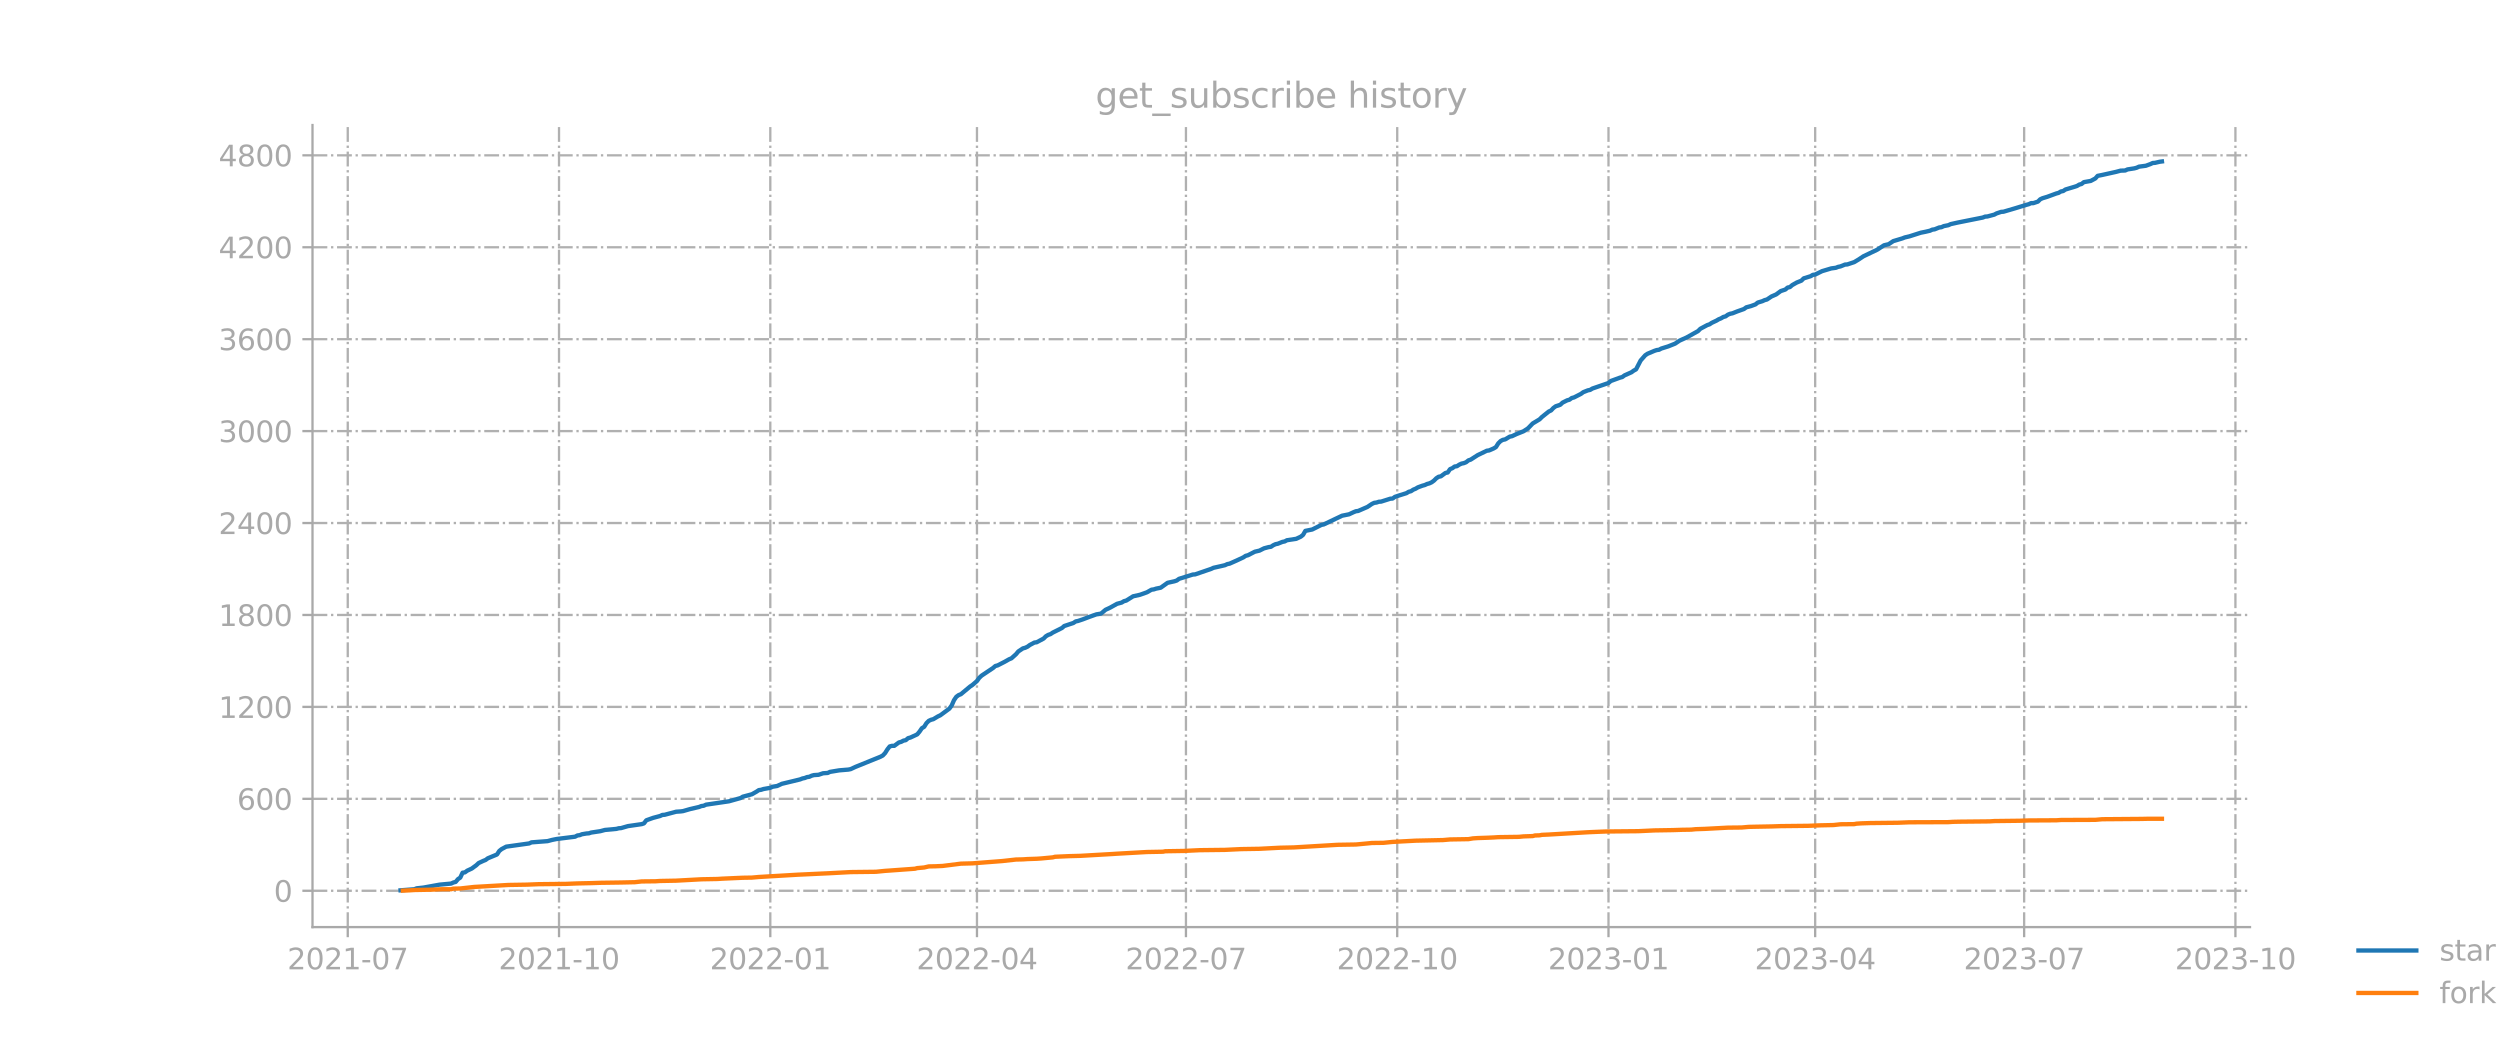 <?xml version="1.0" encoding="utf-8" standalone="no"?>
<!DOCTYPE svg PUBLIC "-//W3C//DTD SVG 1.1//EN"
  "http://www.w3.org/Graphics/SVG/1.1/DTD/svg11.dtd">
<svg xmlns:xlink="http://www.w3.org/1999/xlink" width="864pt" height="360pt" viewBox="0 0 864 360" xmlns="http://www.w3.org/2000/svg" version="1.1">
 <defs>
  <style type="text/css">*{stroke-linejoin: round; stroke-linecap: butt}</style>
 </defs>
 <g id="figure_1">
  <g id="patch_1">
   <path d="M 0 360 
L 864 360 
L 864 0 
L 0 0 
L 0 360 
z
" style="fill: none; opacity: 0"/>
  </g>
  <g id="axes_1">
   <g id="patch_2">
    <path d="M 108 320.4 
L 777.6 320.4 
L 777.6 43.2 
L 108 43.2 
L 108 320.4 
z
" style="fill: none; opacity: 0"/>
   </g>
   <g id="matplotlib.axis_1">
    <g id="xtick_1">
     <g id="line2d_1">
      <path d="M 120.182 320.4 
L 120.182 43.2 
" clip-path="url(#pcad498e2ce)" style="fill: none; stroke-dasharray: 5.12,1.28,0.8,1.28; stroke-dashoffset: 0; stroke: #b0b0b0; stroke-width: 0.8"/>
     </g>
     <g id="line2d_2">
      <defs>
       <path id="m853c4988ef" d="M 0 0 
L 0 3.5 
" style="stroke: #a9a9a9; stroke-width: 0.8"/>
      </defs>
      <g>
       <use xlink:href="#m853c4988ef" x="120.182" y="320.4" style="fill: #a9a9a9; stroke: #a9a9a9; stroke-width: 0.8"/>
      </g>
     </g>
     <g id="text_1">
      <!-- 2021-07 -->
      <g style="fill: #a9a9a9" transform="translate(99.291 334.998) scale(0.1 -0.1)">
       <defs>
        <path id="DejaVuSans-32" d="M 1228 531 
L 3431 531 
L 3431 0 
L 469 0 
L 469 531 
Q 828 903 1448 1529 
Q 2069 2156 2228 2338 
Q 2531 2678 2651 2914 
Q 2772 3150 2772 3378 
Q 2772 3750 2511 3984 
Q 2250 4219 1831 4219 
Q 1534 4219 1204 4116 
Q 875 4013 500 3803 
L 500 4441 
Q 881 4594 1212 4672 
Q 1544 4750 1819 4750 
Q 2544 4750 2975 4387 
Q 3406 4025 3406 3419 
Q 3406 3131 3298 2873 
Q 3191 2616 2906 2266 
Q 2828 2175 2409 1742 
Q 1991 1309 1228 531 
z
" transform="scale(0.016)"/>
        <path id="DejaVuSans-30" d="M 2034 4250 
Q 1547 4250 1301 3770 
Q 1056 3291 1056 2328 
Q 1056 1369 1301 889 
Q 1547 409 2034 409 
Q 2525 409 2770 889 
Q 3016 1369 3016 2328 
Q 3016 3291 2770 3770 
Q 2525 4250 2034 4250 
z
M 2034 4750 
Q 2819 4750 3233 4129 
Q 3647 3509 3647 2328 
Q 3647 1150 3233 529 
Q 2819 -91 2034 -91 
Q 1250 -91 836 529 
Q 422 1150 422 2328 
Q 422 3509 836 4129 
Q 1250 4750 2034 4750 
z
" transform="scale(0.016)"/>
        <path id="DejaVuSans-31" d="M 794 531 
L 1825 531 
L 1825 4091 
L 703 3866 
L 703 4441 
L 1819 4666 
L 2450 4666 
L 2450 531 
L 3481 531 
L 3481 0 
L 794 0 
L 794 531 
z
" transform="scale(0.016)"/>
        <path id="DejaVuSans-2d" d="M 313 2009 
L 1997 2009 
L 1997 1497 
L 313 1497 
L 313 2009 
z
" transform="scale(0.016)"/>
        <path id="DejaVuSans-37" d="M 525 4666 
L 3525 4666 
L 3525 4397 
L 1831 0 
L 1172 0 
L 2766 4134 
L 525 4134 
L 525 4666 
z
" transform="scale(0.016)"/>
       </defs>
       <use xlink:href="#DejaVuSans-32"/>
       <use xlink:href="#DejaVuSans-30" x="63.623"/>
       <use xlink:href="#DejaVuSans-32" x="127.246"/>
       <use xlink:href="#DejaVuSans-31" x="190.869"/>
       <use xlink:href="#DejaVuSans-2d" x="254.492"/>
       <use xlink:href="#DejaVuSans-30" x="290.576"/>
       <use xlink:href="#DejaVuSans-37" x="354.199"/>
      </g>
     </g>
    </g>
    <g id="xtick_2">
     <g id="line2d_3">
      <path d="M 193.198 320.4 
L 193.198 43.2 
" clip-path="url(#pcad498e2ce)" style="fill: none; stroke-dasharray: 5.12,1.28,0.8,1.28; stroke-dashoffset: 0; stroke: #b0b0b0; stroke-width: 0.8"/>
     </g>
     <g id="line2d_4">
      <g>
       <use xlink:href="#m853c4988ef" x="193.198" y="320.4" style="fill: #a9a9a9; stroke: #a9a9a9; stroke-width: 0.8"/>
      </g>
     </g>
     <g id="text_2">
      <!-- 2021-10 -->
      <g style="fill: #a9a9a9" transform="translate(172.307 334.998) scale(0.1 -0.1)">
       <use xlink:href="#DejaVuSans-32"/>
       <use xlink:href="#DejaVuSans-30" x="63.623"/>
       <use xlink:href="#DejaVuSans-32" x="127.246"/>
       <use xlink:href="#DejaVuSans-31" x="190.869"/>
       <use xlink:href="#DejaVuSans-2d" x="254.492"/>
       <use xlink:href="#DejaVuSans-31" x="290.576"/>
       <use xlink:href="#DejaVuSans-30" x="354.199"/>
      </g>
     </g>
    </g>
    <g id="xtick_3">
     <g id="line2d_5">
      <path d="M 266.214 320.4 
L 266.214 43.2 
" clip-path="url(#pcad498e2ce)" style="fill: none; stroke-dasharray: 5.12,1.28,0.8,1.28; stroke-dashoffset: 0; stroke: #b0b0b0; stroke-width: 0.8"/>
     </g>
     <g id="line2d_6">
      <g>
       <use xlink:href="#m853c4988ef" x="266.214" y="320.4" style="fill: #a9a9a9; stroke: #a9a9a9; stroke-width: 0.8"/>
      </g>
     </g>
     <g id="text_3">
      <!-- 2022-01 -->
      <g style="fill: #a9a9a9" transform="translate(245.322 334.998) scale(0.1 -0.1)">
       <use xlink:href="#DejaVuSans-32"/>
       <use xlink:href="#DejaVuSans-30" x="63.623"/>
       <use xlink:href="#DejaVuSans-32" x="127.246"/>
       <use xlink:href="#DejaVuSans-32" x="190.869"/>
       <use xlink:href="#DejaVuSans-2d" x="254.492"/>
       <use xlink:href="#DejaVuSans-30" x="290.576"/>
       <use xlink:href="#DejaVuSans-31" x="354.199"/>
      </g>
     </g>
    </g>
    <g id="xtick_4">
     <g id="line2d_7">
      <path d="M 337.642 320.4 
L 337.642 43.2 
" clip-path="url(#pcad498e2ce)" style="fill: none; stroke-dasharray: 5.12,1.28,0.8,1.28; stroke-dashoffset: 0; stroke: #b0b0b0; stroke-width: 0.8"/>
     </g>
     <g id="line2d_8">
      <g>
       <use xlink:href="#m853c4988ef" x="337.642" y="320.4" style="fill: #a9a9a9; stroke: #a9a9a9; stroke-width: 0.8"/>
      </g>
     </g>
     <g id="text_4">
      <!-- 2022-04 -->
      <g style="fill: #a9a9a9" transform="translate(316.75 334.998) scale(0.1 -0.1)">
       <defs>
        <path id="DejaVuSans-34" d="M 2419 4116 
L 825 1625 
L 2419 1625 
L 2419 4116 
z
M 2253 4666 
L 3047 4666 
L 3047 1625 
L 3713 1625 
L 3713 1100 
L 3047 1100 
L 3047 0 
L 2419 0 
L 2419 1100 
L 313 1100 
L 313 1709 
L 2253 4666 
z
" transform="scale(0.016)"/>
       </defs>
       <use xlink:href="#DejaVuSans-32"/>
       <use xlink:href="#DejaVuSans-30" x="63.623"/>
       <use xlink:href="#DejaVuSans-32" x="127.246"/>
       <use xlink:href="#DejaVuSans-32" x="190.869"/>
       <use xlink:href="#DejaVuSans-2d" x="254.492"/>
       <use xlink:href="#DejaVuSans-30" x="290.576"/>
       <use xlink:href="#DejaVuSans-34" x="354.199"/>
      </g>
     </g>
    </g>
    <g id="xtick_5">
     <g id="line2d_9">
      <path d="M 409.864 320.4 
L 409.864 43.2 
" clip-path="url(#pcad498e2ce)" style="fill: none; stroke-dasharray: 5.12,1.28,0.8,1.28; stroke-dashoffset: 0; stroke: #b0b0b0; stroke-width: 0.8"/>
     </g>
     <g id="line2d_10">
      <g>
       <use xlink:href="#m853c4988ef" x="409.864" y="320.4" style="fill: #a9a9a9; stroke: #a9a9a9; stroke-width: 0.8"/>
      </g>
     </g>
     <g id="text_5">
      <!-- 2022-07 -->
      <g style="fill: #a9a9a9" transform="translate(388.972 334.998) scale(0.1 -0.1)">
       <use xlink:href="#DejaVuSans-32"/>
       <use xlink:href="#DejaVuSans-30" x="63.623"/>
       <use xlink:href="#DejaVuSans-32" x="127.246"/>
       <use xlink:href="#DejaVuSans-32" x="190.869"/>
       <use xlink:href="#DejaVuSans-2d" x="254.492"/>
       <use xlink:href="#DejaVuSans-30" x="290.576"/>
       <use xlink:href="#DejaVuSans-37" x="354.199"/>
      </g>
     </g>
    </g>
    <g id="xtick_6">
     <g id="line2d_11">
      <path d="M 482.879 320.4 
L 482.879 43.2 
" clip-path="url(#pcad498e2ce)" style="fill: none; stroke-dasharray: 5.12,1.28,0.8,1.28; stroke-dashoffset: 0; stroke: #b0b0b0; stroke-width: 0.8"/>
     </g>
     <g id="line2d_12">
      <g>
       <use xlink:href="#m853c4988ef" x="482.879" y="320.4" style="fill: #a9a9a9; stroke: #a9a9a9; stroke-width: 0.8"/>
      </g>
     </g>
     <g id="text_6">
      <!-- 2022-10 -->
      <g style="fill: #a9a9a9" transform="translate(461.988 334.998) scale(0.1 -0.1)">
       <use xlink:href="#DejaVuSans-32"/>
       <use xlink:href="#DejaVuSans-30" x="63.623"/>
       <use xlink:href="#DejaVuSans-32" x="127.246"/>
       <use xlink:href="#DejaVuSans-32" x="190.869"/>
       <use xlink:href="#DejaVuSans-2d" x="254.492"/>
       <use xlink:href="#DejaVuSans-31" x="290.576"/>
       <use xlink:href="#DejaVuSans-30" x="354.199"/>
      </g>
     </g>
    </g>
    <g id="xtick_7">
     <g id="line2d_13">
      <path d="M 555.895 320.4 
L 555.895 43.2 
" clip-path="url(#pcad498e2ce)" style="fill: none; stroke-dasharray: 5.12,1.28,0.8,1.28; stroke-dashoffset: 0; stroke: #b0b0b0; stroke-width: 0.8"/>
     </g>
     <g id="line2d_14">
      <g>
       <use xlink:href="#m853c4988ef" x="555.895" y="320.4" style="fill: #a9a9a9; stroke: #a9a9a9; stroke-width: 0.8"/>
      </g>
     </g>
     <g id="text_7">
      <!-- 2023-01 -->
      <g style="fill: #a9a9a9" transform="translate(535.003 334.998) scale(0.1 -0.1)">
       <defs>
        <path id="DejaVuSans-33" d="M 2597 2516 
Q 3050 2419 3304 2112 
Q 3559 1806 3559 1356 
Q 3559 666 3084 287 
Q 2609 -91 1734 -91 
Q 1441 -91 1130 -33 
Q 819 25 488 141 
L 488 750 
Q 750 597 1062 519 
Q 1375 441 1716 441 
Q 2309 441 2620 675 
Q 2931 909 2931 1356 
Q 2931 1769 2642 2001 
Q 2353 2234 1838 2234 
L 1294 2234 
L 1294 2753 
L 1863 2753 
Q 2328 2753 2575 2939 
Q 2822 3125 2822 3475 
Q 2822 3834 2567 4026 
Q 2313 4219 1838 4219 
Q 1578 4219 1281 4162 
Q 984 4106 628 3988 
L 628 4550 
Q 988 4650 1302 4700 
Q 1616 4750 1894 4750 
Q 2613 4750 3031 4423 
Q 3450 4097 3450 3541 
Q 3450 3153 3228 2886 
Q 3006 2619 2597 2516 
z
" transform="scale(0.016)"/>
       </defs>
       <use xlink:href="#DejaVuSans-32"/>
       <use xlink:href="#DejaVuSans-30" x="63.623"/>
       <use xlink:href="#DejaVuSans-32" x="127.246"/>
       <use xlink:href="#DejaVuSans-33" x="190.869"/>
       <use xlink:href="#DejaVuSans-2d" x="254.492"/>
       <use xlink:href="#DejaVuSans-30" x="290.576"/>
       <use xlink:href="#DejaVuSans-31" x="354.199"/>
      </g>
     </g>
    </g>
    <g id="xtick_8">
     <g id="line2d_15">
      <path d="M 627.323 320.4 
L 627.323 43.2 
" clip-path="url(#pcad498e2ce)" style="fill: none; stroke-dasharray: 5.12,1.28,0.8,1.28; stroke-dashoffset: 0; stroke: #b0b0b0; stroke-width: 0.8"/>
     </g>
     <g id="line2d_16">
      <g>
       <use xlink:href="#m853c4988ef" x="627.323" y="320.4" style="fill: #a9a9a9; stroke: #a9a9a9; stroke-width: 0.8"/>
      </g>
     </g>
     <g id="text_8">
      <!-- 2023-04 -->
      <g style="fill: #a9a9a9" transform="translate(606.432 334.998) scale(0.1 -0.1)">
       <use xlink:href="#DejaVuSans-32"/>
       <use xlink:href="#DejaVuSans-30" x="63.623"/>
       <use xlink:href="#DejaVuSans-32" x="127.246"/>
       <use xlink:href="#DejaVuSans-33" x="190.869"/>
       <use xlink:href="#DejaVuSans-2d" x="254.492"/>
       <use xlink:href="#DejaVuSans-30" x="290.576"/>
       <use xlink:href="#DejaVuSans-34" x="354.199"/>
      </g>
     </g>
    </g>
    <g id="xtick_9">
     <g id="line2d_17">
      <path d="M 699.545 320.4 
L 699.545 43.2 
" clip-path="url(#pcad498e2ce)" style="fill: none; stroke-dasharray: 5.12,1.28,0.8,1.28; stroke-dashoffset: 0; stroke: #b0b0b0; stroke-width: 0.8"/>
     </g>
     <g id="line2d_18">
      <g>
       <use xlink:href="#m853c4988ef" x="699.545" y="320.4" style="fill: #a9a9a9; stroke: #a9a9a9; stroke-width: 0.8"/>
      </g>
     </g>
     <g id="text_9">
      <!-- 2023-07 -->
      <g style="fill: #a9a9a9" transform="translate(678.653 334.998) scale(0.1 -0.1)">
       <use xlink:href="#DejaVuSans-32"/>
       <use xlink:href="#DejaVuSans-30" x="63.623"/>
       <use xlink:href="#DejaVuSans-32" x="127.246"/>
       <use xlink:href="#DejaVuSans-33" x="190.869"/>
       <use xlink:href="#DejaVuSans-2d" x="254.492"/>
       <use xlink:href="#DejaVuSans-30" x="290.576"/>
       <use xlink:href="#DejaVuSans-37" x="354.199"/>
      </g>
     </g>
    </g>
    <g id="xtick_10">
     <g id="line2d_19">
      <path d="M 772.56 320.4 
L 772.56 43.2 
" clip-path="url(#pcad498e2ce)" style="fill: none; stroke-dasharray: 5.12,1.28,0.8,1.28; stroke-dashoffset: 0; stroke: #b0b0b0; stroke-width: 0.8"/>
     </g>
     <g id="line2d_20">
      <g>
       <use xlink:href="#m853c4988ef" x="772.56" y="320.4" style="fill: #a9a9a9; stroke: #a9a9a9; stroke-width: 0.8"/>
      </g>
     </g>
     <g id="text_10">
      <!-- 2023-10 -->
      <g style="fill: #a9a9a9" transform="translate(751.669 334.998) scale(0.1 -0.1)">
       <use xlink:href="#DejaVuSans-32"/>
       <use xlink:href="#DejaVuSans-30" x="63.623"/>
       <use xlink:href="#DejaVuSans-32" x="127.246"/>
       <use xlink:href="#DejaVuSans-33" x="190.869"/>
       <use xlink:href="#DejaVuSans-2d" x="254.492"/>
       <use xlink:href="#DejaVuSans-31" x="290.576"/>
       <use xlink:href="#DejaVuSans-30" x="354.199"/>
      </g>
     </g>
    </g>
   </g>
   <g id="matplotlib.axis_2">
    <g id="ytick_1">
     <g id="line2d_21">
      <path d="M 108 307.853 
L 777.6 307.853 
" clip-path="url(#pcad498e2ce)" style="fill: none; stroke-dasharray: 5.12,1.28,0.8,1.28; stroke-dashoffset: 0; stroke: #b0b0b0; stroke-width: 0.8"/>
     </g>
     <g id="line2d_22">
      <defs>
       <path id="m6146fbe3a5" d="M 0 0 
L -3.5 0 
" style="stroke: #a9a9a9; stroke-width: 0.8"/>
      </defs>
      <g>
       <use xlink:href="#m6146fbe3a5" x="108" y="307.853" style="fill: #a9a9a9; stroke: #a9a9a9; stroke-width: 0.8"/>
      </g>
     </g>
     <g id="text_11">
      <!-- 0 -->
      <g style="fill: #a9a9a9" transform="translate(94.638 311.652) scale(0.1 -0.1)">
       <use xlink:href="#DejaVuSans-30"/>
      </g>
     </g>
    </g>
    <g id="ytick_2">
     <g id="line2d_23">
      <path d="M 108 276.082 
L 777.6 276.082 
" clip-path="url(#pcad498e2ce)" style="fill: none; stroke-dasharray: 5.12,1.28,0.8,1.28; stroke-dashoffset: 0; stroke: #b0b0b0; stroke-width: 0.8"/>
     </g>
     <g id="line2d_24">
      <g>
       <use xlink:href="#m6146fbe3a5" x="108" y="276.082" style="fill: #a9a9a9; stroke: #a9a9a9; stroke-width: 0.8"/>
      </g>
     </g>
     <g id="text_12">
      <!-- 600 -->
      <g style="fill: #a9a9a9" transform="translate(81.912 279.881) scale(0.1 -0.1)">
       <defs>
        <path id="DejaVuSans-36" d="M 2113 2584 
Q 1688 2584 1439 2293 
Q 1191 2003 1191 1497 
Q 1191 994 1439 701 
Q 1688 409 2113 409 
Q 2538 409 2786 701 
Q 3034 994 3034 1497 
Q 3034 2003 2786 2293 
Q 2538 2584 2113 2584 
z
M 3366 4563 
L 3366 3988 
Q 3128 4100 2886 4159 
Q 2644 4219 2406 4219 
Q 1781 4219 1451 3797 
Q 1122 3375 1075 2522 
Q 1259 2794 1537 2939 
Q 1816 3084 2150 3084 
Q 2853 3084 3261 2657 
Q 3669 2231 3669 1497 
Q 3669 778 3244 343 
Q 2819 -91 2113 -91 
Q 1303 -91 875 529 
Q 447 1150 447 2328 
Q 447 3434 972 4092 
Q 1497 4750 2381 4750 
Q 2619 4750 2861 4703 
Q 3103 4656 3366 4563 
z
" transform="scale(0.016)"/>
       </defs>
       <use xlink:href="#DejaVuSans-36"/>
       <use xlink:href="#DejaVuSans-30" x="63.623"/>
       <use xlink:href="#DejaVuSans-30" x="127.246"/>
      </g>
     </g>
    </g>
    <g id="ytick_3">
     <g id="line2d_25">
      <path d="M 108 244.31 
L 777.6 244.31 
" clip-path="url(#pcad498e2ce)" style="fill: none; stroke-dasharray: 5.12,1.28,0.8,1.28; stroke-dashoffset: 0; stroke: #b0b0b0; stroke-width: 0.8"/>
     </g>
     <g id="line2d_26">
      <g>
       <use xlink:href="#m6146fbe3a5" x="108" y="244.31" style="fill: #a9a9a9; stroke: #a9a9a9; stroke-width: 0.8"/>
      </g>
     </g>
     <g id="text_13">
      <!-- 1200 -->
      <g style="fill: #a9a9a9" transform="translate(75.55 248.109) scale(0.1 -0.1)">
       <use xlink:href="#DejaVuSans-31"/>
       <use xlink:href="#DejaVuSans-32" x="63.623"/>
       <use xlink:href="#DejaVuSans-30" x="127.246"/>
       <use xlink:href="#DejaVuSans-30" x="190.869"/>
      </g>
     </g>
    </g>
    <g id="ytick_4">
     <g id="line2d_27">
      <path d="M 108 212.539 
L 777.6 212.539 
" clip-path="url(#pcad498e2ce)" style="fill: none; stroke-dasharray: 5.12,1.28,0.8,1.28; stroke-dashoffset: 0; stroke: #b0b0b0; stroke-width: 0.8"/>
     </g>
     <g id="line2d_28">
      <g>
       <use xlink:href="#m6146fbe3a5" x="108" y="212.539" style="fill: #a9a9a9; stroke: #a9a9a9; stroke-width: 0.8"/>
      </g>
     </g>
     <g id="text_14">
      <!-- 1800 -->
      <g style="fill: #a9a9a9" transform="translate(75.55 216.338) scale(0.1 -0.1)">
       <defs>
        <path id="DejaVuSans-38" d="M 2034 2216 
Q 1584 2216 1326 1975 
Q 1069 1734 1069 1313 
Q 1069 891 1326 650 
Q 1584 409 2034 409 
Q 2484 409 2743 651 
Q 3003 894 3003 1313 
Q 3003 1734 2745 1975 
Q 2488 2216 2034 2216 
z
M 1403 2484 
Q 997 2584 770 2862 
Q 544 3141 544 3541 
Q 544 4100 942 4425 
Q 1341 4750 2034 4750 
Q 2731 4750 3128 4425 
Q 3525 4100 3525 3541 
Q 3525 3141 3298 2862 
Q 3072 2584 2669 2484 
Q 3125 2378 3379 2068 
Q 3634 1759 3634 1313 
Q 3634 634 3220 271 
Q 2806 -91 2034 -91 
Q 1263 -91 848 271 
Q 434 634 434 1313 
Q 434 1759 690 2068 
Q 947 2378 1403 2484 
z
M 1172 3481 
Q 1172 3119 1398 2916 
Q 1625 2713 2034 2713 
Q 2441 2713 2670 2916 
Q 2900 3119 2900 3481 
Q 2900 3844 2670 4047 
Q 2441 4250 2034 4250 
Q 1625 4250 1398 4047 
Q 1172 3844 1172 3481 
z
" transform="scale(0.016)"/>
       </defs>
       <use xlink:href="#DejaVuSans-31"/>
       <use xlink:href="#DejaVuSans-38" x="63.623"/>
       <use xlink:href="#DejaVuSans-30" x="127.246"/>
       <use xlink:href="#DejaVuSans-30" x="190.869"/>
      </g>
     </g>
    </g>
    <g id="ytick_5">
     <g id="line2d_29">
      <path d="M 108 180.767 
L 777.6 180.767 
" clip-path="url(#pcad498e2ce)" style="fill: none; stroke-dasharray: 5.12,1.28,0.8,1.28; stroke-dashoffset: 0; stroke: #b0b0b0; stroke-width: 0.8"/>
     </g>
     <g id="line2d_30">
      <g>
       <use xlink:href="#m6146fbe3a5" x="108" y="180.767" style="fill: #a9a9a9; stroke: #a9a9a9; stroke-width: 0.8"/>
      </g>
     </g>
     <g id="text_15">
      <!-- 2400 -->
      <g style="fill: #a9a9a9" transform="translate(75.55 184.567) scale(0.1 -0.1)">
       <use xlink:href="#DejaVuSans-32"/>
       <use xlink:href="#DejaVuSans-34" x="63.623"/>
       <use xlink:href="#DejaVuSans-30" x="127.246"/>
       <use xlink:href="#DejaVuSans-30" x="190.869"/>
      </g>
     </g>
    </g>
    <g id="ytick_6">
     <g id="line2d_31">
      <path d="M 108 148.996 
L 777.6 148.996 
" clip-path="url(#pcad498e2ce)" style="fill: none; stroke-dasharray: 5.12,1.28,0.8,1.28; stroke-dashoffset: 0; stroke: #b0b0b0; stroke-width: 0.8"/>
     </g>
     <g id="line2d_32">
      <g>
       <use xlink:href="#m6146fbe3a5" x="108" y="148.996" style="fill: #a9a9a9; stroke: #a9a9a9; stroke-width: 0.8"/>
      </g>
     </g>
     <g id="text_16">
      <!-- 3000 -->
      <g style="fill: #a9a9a9" transform="translate(75.55 152.795) scale(0.1 -0.1)">
       <use xlink:href="#DejaVuSans-33"/>
       <use xlink:href="#DejaVuSans-30" x="63.623"/>
       <use xlink:href="#DejaVuSans-30" x="127.246"/>
       <use xlink:href="#DejaVuSans-30" x="190.869"/>
      </g>
     </g>
    </g>
    <g id="ytick_7">
     <g id="line2d_33">
      <path d="M 108 117.225 
L 777.6 117.225 
" clip-path="url(#pcad498e2ce)" style="fill: none; stroke-dasharray: 5.12,1.28,0.8,1.28; stroke-dashoffset: 0; stroke: #b0b0b0; stroke-width: 0.8"/>
     </g>
     <g id="line2d_34">
      <g>
       <use xlink:href="#m6146fbe3a5" x="108" y="117.225" style="fill: #a9a9a9; stroke: #a9a9a9; stroke-width: 0.8"/>
      </g>
     </g>
     <g id="text_17">
      <!-- 3600 -->
      <g style="fill: #a9a9a9" transform="translate(75.55 121.024) scale(0.1 -0.1)">
       <use xlink:href="#DejaVuSans-33"/>
       <use xlink:href="#DejaVuSans-36" x="63.623"/>
       <use xlink:href="#DejaVuSans-30" x="127.246"/>
       <use xlink:href="#DejaVuSans-30" x="190.869"/>
      </g>
     </g>
    </g>
    <g id="ytick_8">
     <g id="line2d_35">
      <path d="M 108 85.453 
L 777.6 85.453 
" clip-path="url(#pcad498e2ce)" style="fill: none; stroke-dasharray: 5.12,1.28,0.8,1.28; stroke-dashoffset: 0; stroke: #b0b0b0; stroke-width: 0.8"/>
     </g>
     <g id="line2d_36">
      <g>
       <use xlink:href="#m6146fbe3a5" x="108" y="85.453" style="fill: #a9a9a9; stroke: #a9a9a9; stroke-width: 0.8"/>
      </g>
     </g>
     <g id="text_18">
      <!-- 4200 -->
      <g style="fill: #a9a9a9" transform="translate(75.55 89.253) scale(0.1 -0.1)">
       <use xlink:href="#DejaVuSans-34"/>
       <use xlink:href="#DejaVuSans-32" x="63.623"/>
       <use xlink:href="#DejaVuSans-30" x="127.246"/>
       <use xlink:href="#DejaVuSans-30" x="190.869"/>
      </g>
     </g>
    </g>
    <g id="ytick_9">
     <g id="line2d_37">
      <path d="M 108 53.682 
L 777.6 53.682 
" clip-path="url(#pcad498e2ce)" style="fill: none; stroke-dasharray: 5.12,1.28,0.8,1.28; stroke-dashoffset: 0; stroke: #b0b0b0; stroke-width: 0.8"/>
     </g>
     <g id="line2d_38">
      <g>
       <use xlink:href="#m6146fbe3a5" x="108" y="53.682" style="fill: #a9a9a9; stroke: #a9a9a9; stroke-width: 0.8"/>
      </g>
     </g>
     <g id="text_19">
      <!-- 4800 -->
      <g style="fill: #a9a9a9" transform="translate(75.55 57.481) scale(0.1 -0.1)">
       <use xlink:href="#DejaVuSans-34"/>
       <use xlink:href="#DejaVuSans-38" x="63.623"/>
       <use xlink:href="#DejaVuSans-30" x="127.246"/>
       <use xlink:href="#DejaVuSans-30" x="190.869"/>
      </g>
     </g>
    </g>
   </g>
   <g id="line2d_39">
    <path d="M 138.436 307.694 
L 143.198 307.323 
L 143.992 307.006 
L 146.373 306.741 
L 151.928 305.735 
L 155.897 305.364 
L 156.69 304.994 
L 157.484 304.782 
L 158.278 303.829 
L 159.071 303.299 
L 159.865 301.605 
L 160.658 301.499 
L 161.452 300.916 
L 163.039 300.175 
L 164.627 299.01 
L 165.42 298.269 
L 167.008 297.527 
L 167.801 297.21 
L 168.595 296.627 
L 171.77 295.303 
L 172.563 294.085 
L 173.357 293.45 
L 174.944 292.603 
L 182.881 291.491 
L 183.674 291.12 
L 189.23 290.696 
L 190.817 290.273 
L 192.404 289.955 
L 198.754 289.161 
L 199.547 288.737 
L 200.341 288.631 
L 201.134 288.314 
L 202.722 288.049 
L 203.515 287.996 
L 204.309 287.731 
L 207.484 287.255 
L 209.071 286.831 
L 211.452 286.619 
L 213.039 286.46 
L 213.833 286.248 
L 214.626 286.195 
L 217.007 285.507 
L 221.769 284.819 
L 222.563 284.554 
L 223.357 283.495 
L 225.738 282.648 
L 228.118 282.012 
L 228.912 281.642 
L 229.706 281.589 
L 233.674 280.53 
L 235.261 280.424 
L 236.055 280.318 
L 238.436 279.629 
L 241.61 278.888 
L 242.404 278.57 
L 243.198 278.464 
L 243.991 278.094 
L 251.928 276.929 
L 255.896 275.817 
L 256.69 275.34 
L 259.864 274.493 
L 261.452 273.593 
L 262.245 273.063 
L 263.039 272.957 
L 263.833 272.693 
L 266.214 272.269 
L 267.007 271.898 
L 268.594 271.634 
L 270.182 270.892 
L 274.15 269.939 
L 276.531 269.357 
L 277.325 269.039 
L 278.118 268.88 
L 278.912 268.562 
L 279.706 268.456 
L 280.499 268.086 
L 281.293 267.874 
L 282.88 267.768 
L 284.467 267.239 
L 286.055 267.133 
L 286.848 266.762 
L 290.023 266.232 
L 293.198 265.968 
L 293.991 265.809 
L 295.578 265.067 
L 304.309 261.52 
L 305.102 261.096 
L 305.896 260.249 
L 306.69 258.978 
L 307.483 257.972 
L 308.277 257.76 
L 309.07 257.76 
L 310.658 256.595 
L 311.451 256.383 
L 312.245 255.96 
L 313.039 255.801 
L 313.832 255.112 
L 314.626 254.901 
L 317.007 253.789 
L 317.801 252.836 
L 318.594 251.671 
L 319.388 251.194 
L 320.182 249.923 
L 320.975 249.129 
L 321.769 248.758 
L 322.562 248.546 
L 324.15 247.593 
L 324.943 247.223 
L 328.118 244.893 
L 328.912 243.781 
L 329.705 241.98 
L 330.499 240.815 
L 331.293 240.233 
L 332.086 239.915 
L 335.261 237.268 
L 336.054 236.738 
L 337.642 235.361 
L 338.435 234.249 
L 339.229 233.508 
L 340.816 232.449 
L 343.197 230.86 
L 343.991 230.172 
L 344.785 229.96 
L 347.166 228.742 
L 348.753 227.842 
L 349.546 227.524 
L 351.134 226.095 
L 351.927 225.141 
L 353.515 224.082 
L 354.308 223.871 
L 355.102 223.5 
L 355.896 222.917 
L 357.483 222.07 
L 358.277 221.964 
L 359.864 221.117 
L 360.658 220.693 
L 361.451 219.899 
L 362.245 219.423 
L 363.038 219.158 
L 363.832 218.628 
L 367.007 217.04 
L 367.8 216.351 
L 370.975 215.292 
L 371.769 214.763 
L 372.562 214.604 
L 374.15 214.074 
L 376.53 213.174 
L 378.911 212.327 
L 380.499 212.062 
L 382.086 210.738 
L 383.673 209.997 
L 386.054 208.673 
L 387.642 208.25 
L 388.435 207.773 
L 389.229 207.561 
L 391.61 206.079 
L 393.991 205.549 
L 396.372 204.702 
L 397.959 203.802 
L 398.753 203.696 
L 399.546 203.431 
L 401.134 203.113 
L 403.514 201.419 
L 405.895 200.889 
L 406.689 200.625 
L 407.483 200.042 
L 412.245 198.559 
L 413.038 198.506 
L 418.594 196.6 
L 419.387 196.23 
L 421.768 195.7 
L 423.356 195.329 
L 424.149 194.959 
L 424.943 194.8 
L 427.324 193.741 
L 429.705 192.629 
L 430.498 192.099 
L 431.292 191.887 
L 433.673 190.67 
L 435.26 190.299 
L 436.848 189.505 
L 438.435 189.081 
L 439.229 188.975 
L 440.022 188.446 
L 440.816 188.075 
L 441.61 187.916 
L 443.197 187.281 
L 443.99 187.122 
L 444.784 186.698 
L 447.959 186.222 
L 449.546 185.48 
L 450.34 184.845 
L 451.133 183.468 
L 452.721 183.15 
L 453.514 182.991 
L 456.689 181.403 
L 457.482 181.244 
L 463.832 178.226 
L 466.213 177.749 
L 467.8 177.008 
L 468.594 176.69 
L 469.387 176.584 
L 472.562 175.207 
L 474.149 174.148 
L 474.943 173.778 
L 475.736 173.672 
L 476.53 173.407 
L 477.324 173.354 
L 480.498 172.348 
L 481.292 172.295 
L 482.086 171.713 
L 483.673 171.183 
L 486.054 170.442 
L 486.847 169.965 
L 487.641 169.753 
L 488.435 169.224 
L 489.228 168.906 
L 490.022 168.43 
L 491.609 167.847 
L 492.403 167.635 
L 493.197 167.265 
L 493.99 167.053 
L 494.784 166.682 
L 495.578 166.1 
L 496.371 165.305 
L 497.165 164.776 
L 497.958 164.617 
L 499.546 163.452 
L 500.339 163.293 
L 501.133 162.128 
L 501.927 161.811 
L 502.72 161.228 
L 503.514 161.122 
L 504.308 160.593 
L 505.101 160.222 
L 505.895 160.063 
L 506.689 159.745 
L 507.482 159.11 
L 508.276 158.845 
L 510.657 157.31 
L 513.831 155.774 
L 514.625 155.668 
L 516.212 154.98 
L 517.006 154.503 
L 517.8 153.232 
L 518.593 152.438 
L 519.387 152.014 
L 520.181 151.855 
L 521.768 150.902 
L 522.562 150.743 
L 524.149 150.002 
L 526.53 149.049 
L 528.117 147.99 
L 529.704 146.348 
L 531.292 145.395 
L 532.085 144.919 
L 532.879 144.124 
L 535.26 142.218 
L 536.054 141.847 
L 536.847 141 
L 537.641 140.418 
L 539.228 139.888 
L 540.022 139.147 
L 541.609 138.353 
L 542.403 138.141 
L 543.196 137.558 
L 543.99 137.347 
L 546.371 136.129 
L 547.165 135.546 
L 548.752 134.911 
L 549.546 134.752 
L 550.339 134.275 
L 555.895 132.369 
L 556.688 131.681 
L 559.863 130.516 
L 560.657 130.304 
L 561.45 129.721 
L 563.831 128.662 
L 564.625 128.08 
L 565.418 127.656 
L 567.006 124.585 
L 568.593 122.785 
L 569.387 122.255 
L 571.768 121.249 
L 572.561 120.984 
L 573.355 120.878 
L 574.149 120.455 
L 576.53 119.713 
L 578.91 118.76 
L 580.498 117.701 
L 582.879 116.642 
L 586.847 114.418 
L 587.641 113.624 
L 589.228 112.777 
L 590.022 112.353 
L 590.815 112.088 
L 591.609 111.559 
L 593.196 110.817 
L 593.99 110.341 
L 594.783 110.023 
L 595.577 109.547 
L 596.371 109.335 
L 597.164 108.752 
L 597.958 108.435 
L 598.752 108.276 
L 600.339 107.64 
L 602.72 106.793 
L 603.514 106.211 
L 605.101 105.787 
L 606.688 105.204 
L 607.482 104.569 
L 609.069 104.092 
L 609.863 103.722 
L 610.656 103.51 
L 612.244 102.451 
L 613.831 101.763 
L 615.418 100.598 
L 617.006 100.068 
L 617.799 99.38 
L 618.593 99.221 
L 619.386 98.533 
L 620.974 97.632 
L 622.561 96.997 
L 623.355 96.203 
L 625.736 95.461 
L 626.529 94.985 
L 627.323 94.879 
L 629.704 93.714 
L 632.878 92.761 
L 634.466 92.549 
L 635.259 92.231 
L 636.053 92.072 
L 637.64 91.437 
L 638.434 91.384 
L 640.815 90.59 
L 642.402 89.637 
L 643.99 88.577 
L 648.751 86.301 
L 651.132 84.765 
L 652.72 84.394 
L 654.307 83.335 
L 657.482 82.382 
L 658.275 82.064 
L 659.862 81.694 
L 663.831 80.423 
L 665.418 80.105 
L 667.005 79.734 
L 667.799 79.364 
L 668.593 79.258 
L 670.18 78.622 
L 670.974 78.517 
L 671.767 78.146 
L 673.354 77.828 
L 674.148 77.457 
L 676.529 76.928 
L 678.116 76.61 
L 685.259 75.181 
L 686.053 74.863 
L 686.846 74.81 
L 689.227 74.174 
L 690.021 73.751 
L 691.608 73.221 
L 692.402 73.168 
L 696.37 72.003 
L 700.338 70.786 
L 701.132 70.574 
L 701.926 70.203 
L 702.719 70.203 
L 704.307 69.674 
L 705.1 68.879 
L 705.894 68.509 
L 707.481 68.032 
L 710.656 66.867 
L 711.45 66.655 
L 712.243 66.179 
L 713.037 66.02 
L 713.83 65.49 
L 717.005 64.537 
L 717.799 64.272 
L 718.592 63.796 
L 719.386 63.584 
L 720.18 62.949 
L 722.561 62.525 
L 724.148 61.678 
L 724.942 60.778 
L 726.529 60.46 
L 731.291 59.401 
L 732.878 58.977 
L 734.465 58.924 
L 735.259 58.554 
L 737.64 58.183 
L 738.434 57.971 
L 739.227 57.6 
L 741.608 57.283 
L 743.195 56.7 
L 743.989 56.33 
L 744.783 56.277 
L 746.37 55.906 
L 747.164 55.8 
L 747.164 55.8 
" clip-path="url(#pcad498e2ce)" style="fill: none; stroke: #1f77b4; stroke-width: 1.5; stroke-linecap: square"/>
   </g>
   <g id="line2d_40">
    <path d="M 139.23 307.8 
L 141.611 307.694 
L 143.198 307.588 
L 148.754 307.482 
L 152.722 307.323 
L 155.897 307.323 
L 156.69 307.112 
L 159.071 307.059 
L 163.833 306.529 
L 175.738 305.841 
L 182.087 305.735 
L 186.055 305.576 
L 195.579 305.47 
L 199.547 305.311 
L 204.309 305.205 
L 207.484 305.099 
L 214.626 304.994 
L 217.007 304.941 
L 219.388 304.888 
L 221.769 304.623 
L 226.531 304.57 
L 228.118 304.464 
L 233.674 304.358 
L 242.404 303.882 
L 247.96 303.776 
L 249.547 303.67 
L 251.928 303.564 
L 256.69 303.352 
L 259.864 303.299 
L 262.245 303.087 
L 275.737 302.293 
L 278.118 302.187 
L 283.674 301.922 
L 286.055 301.816 
L 293.991 301.393 
L 302.721 301.287 
L 305.896 300.969 
L 307.483 300.863 
L 316.213 300.228 
L 317.007 300.016 
L 319.388 299.804 
L 320.975 299.434 
L 323.356 299.381 
L 325.737 299.275 
L 332.086 298.48 
L 336.054 298.374 
L 346.372 297.58 
L 351.134 297.051 
L 353.515 296.998 
L 355.102 296.892 
L 358.277 296.786 
L 359.864 296.68 
L 363.832 296.309 
L 364.626 296.098 
L 369.388 295.886 
L 373.356 295.78 
L 384.467 295.144 
L 386.054 295.038 
L 396.372 294.456 
L 401.927 294.35 
L 402.721 294.191 
L 409.07 294.085 
L 414.626 293.821 
L 423.356 293.715 
L 428.911 293.45 
L 435.26 293.344 
L 442.403 292.973 
L 447.165 292.867 
L 462.244 291.967 
L 468.594 291.861 
L 472.562 291.491 
L 474.149 291.332 
L 478.117 291.279 
L 481.292 290.961 
L 489.228 290.538 
L 493.99 290.432 
L 496.371 290.379 
L 498.752 290.326 
L 501.133 290.114 
L 507.482 290.008 
L 509.07 289.743 
L 510.657 289.637 
L 513.831 289.531 
L 516.212 289.426 
L 517.8 289.32 
L 524.942 289.214 
L 526.53 289.055 
L 529.704 288.949 
L 530.498 288.737 
L 532.085 288.684 
L 532.879 288.525 
L 535.26 288.419 
L 548.752 287.625 
L 551.133 287.519 
L 555.101 287.36 
L 566.212 287.255 
L 571.768 286.99 
L 578.117 286.884 
L 581.291 286.778 
L 584.466 286.725 
L 586.053 286.566 
L 589.228 286.46 
L 597.164 286.037 
L 601.926 285.984 
L 604.307 285.772 
L 606.688 285.719 
L 612.244 285.613 
L 615.418 285.507 
L 624.942 285.401 
L 628.91 285.242 
L 633.672 285.136 
L 636.053 284.872 
L 640.815 284.819 
L 641.609 284.66 
L 643.196 284.554 
L 646.37 284.448 
L 655.894 284.342 
L 659.862 284.183 
L 673.354 284.13 
L 674.942 284.024 
L 677.323 283.971 
L 687.64 283.866 
L 689.227 283.76 
L 697.958 283.654 
L 701.132 283.548 
L 710.656 283.495 
L 712.243 283.389 
L 724.148 283.336 
L 726.529 283.124 
L 740.021 283.018 
L 742.402 282.965 
L 747.164 282.965 
L 747.164 282.965 
" clip-path="url(#pcad498e2ce)" style="fill: none; stroke: #ff7f0e; stroke-width: 1.5; stroke-linecap: square"/>
   </g>
   <g id="patch_3">
    <path d="M 108 320.4 
L 108 43.2 
" style="fill: none; stroke: #a9a9a9; stroke-width: 0.8; stroke-linejoin: miter; stroke-linecap: square"/>
   </g>
   <g id="patch_4">
    <path d="M 777.6 320.4 
L 777.6 43.2 
" style="fill: none"/>
   </g>
   <g id="patch_5">
    <path d="M 108 320.4 
L 777.6 320.4 
" style="fill: none; stroke: #a9a9a9; stroke-width: 0.8; stroke-linejoin: miter; stroke-linecap: square"/>
   </g>
   <g id="patch_6">
    <path d="M 108 43.2 
L 777.6 43.2 
" style="fill: none"/>
   </g>
   <g id="text_20">
    <!-- get_subscribe history -->
    <g style="fill: #a9a9a9" transform="translate(378.608 37.2) scale(0.12 -0.12)">
     <defs>
      <path id="DejaVuSans-67" d="M 2906 1791 
Q 2906 2416 2648 2759 
Q 2391 3103 1925 3103 
Q 1463 3103 1205 2759 
Q 947 2416 947 1791 
Q 947 1169 1205 825 
Q 1463 481 1925 481 
Q 2391 481 2648 825 
Q 2906 1169 2906 1791 
z
M 3481 434 
Q 3481 -459 3084 -895 
Q 2688 -1331 1869 -1331 
Q 1566 -1331 1297 -1286 
Q 1028 -1241 775 -1147 
L 775 -588 
Q 1028 -725 1275 -790 
Q 1522 -856 1778 -856 
Q 2344 -856 2625 -561 
Q 2906 -266 2906 331 
L 2906 616 
Q 2728 306 2450 153 
Q 2172 0 1784 0 
Q 1141 0 747 490 
Q 353 981 353 1791 
Q 353 2603 747 3093 
Q 1141 3584 1784 3584 
Q 2172 3584 2450 3431 
Q 2728 3278 2906 2969 
L 2906 3500 
L 3481 3500 
L 3481 434 
z
" transform="scale(0.016)"/>
      <path id="DejaVuSans-65" d="M 3597 1894 
L 3597 1613 
L 953 1613 
Q 991 1019 1311 708 
Q 1631 397 2203 397 
Q 2534 397 2845 478 
Q 3156 559 3463 722 
L 3463 178 
Q 3153 47 2828 -22 
Q 2503 -91 2169 -91 
Q 1331 -91 842 396 
Q 353 884 353 1716 
Q 353 2575 817 3079 
Q 1281 3584 2069 3584 
Q 2775 3584 3186 3129 
Q 3597 2675 3597 1894 
z
M 3022 2063 
Q 3016 2534 2758 2815 
Q 2500 3097 2075 3097 
Q 1594 3097 1305 2825 
Q 1016 2553 972 2059 
L 3022 2063 
z
" transform="scale(0.016)"/>
      <path id="DejaVuSans-74" d="M 1172 4494 
L 1172 3500 
L 2356 3500 
L 2356 3053 
L 1172 3053 
L 1172 1153 
Q 1172 725 1289 603 
Q 1406 481 1766 481 
L 2356 481 
L 2356 0 
L 1766 0 
Q 1100 0 847 248 
Q 594 497 594 1153 
L 594 3053 
L 172 3053 
L 172 3500 
L 594 3500 
L 594 4494 
L 1172 4494 
z
" transform="scale(0.016)"/>
      <path id="DejaVuSans-5f" d="M 3263 -1063 
L 3263 -1509 
L -63 -1509 
L -63 -1063 
L 3263 -1063 
z
" transform="scale(0.016)"/>
      <path id="DejaVuSans-73" d="M 2834 3397 
L 2834 2853 
Q 2591 2978 2328 3040 
Q 2066 3103 1784 3103 
Q 1356 3103 1142 2972 
Q 928 2841 928 2578 
Q 928 2378 1081 2264 
Q 1234 2150 1697 2047 
L 1894 2003 
Q 2506 1872 2764 1633 
Q 3022 1394 3022 966 
Q 3022 478 2636 193 
Q 2250 -91 1575 -91 
Q 1294 -91 989 -36 
Q 684 19 347 128 
L 347 722 
Q 666 556 975 473 
Q 1284 391 1588 391 
Q 1994 391 2212 530 
Q 2431 669 2431 922 
Q 2431 1156 2273 1281 
Q 2116 1406 1581 1522 
L 1381 1569 
Q 847 1681 609 1914 
Q 372 2147 372 2553 
Q 372 3047 722 3315 
Q 1072 3584 1716 3584 
Q 2034 3584 2315 3537 
Q 2597 3491 2834 3397 
z
" transform="scale(0.016)"/>
      <path id="DejaVuSans-75" d="M 544 1381 
L 544 3500 
L 1119 3500 
L 1119 1403 
Q 1119 906 1312 657 
Q 1506 409 1894 409 
Q 2359 409 2629 706 
Q 2900 1003 2900 1516 
L 2900 3500 
L 3475 3500 
L 3475 0 
L 2900 0 
L 2900 538 
Q 2691 219 2414 64 
Q 2138 -91 1772 -91 
Q 1169 -91 856 284 
Q 544 659 544 1381 
z
M 1991 3584 
L 1991 3584 
z
" transform="scale(0.016)"/>
      <path id="DejaVuSans-62" d="M 3116 1747 
Q 3116 2381 2855 2742 
Q 2594 3103 2138 3103 
Q 1681 3103 1420 2742 
Q 1159 2381 1159 1747 
Q 1159 1113 1420 752 
Q 1681 391 2138 391 
Q 2594 391 2855 752 
Q 3116 1113 3116 1747 
z
M 1159 2969 
Q 1341 3281 1617 3432 
Q 1894 3584 2278 3584 
Q 2916 3584 3314 3078 
Q 3713 2572 3713 1747 
Q 3713 922 3314 415 
Q 2916 -91 2278 -91 
Q 1894 -91 1617 61 
Q 1341 213 1159 525 
L 1159 0 
L 581 0 
L 581 4863 
L 1159 4863 
L 1159 2969 
z
" transform="scale(0.016)"/>
      <path id="DejaVuSans-63" d="M 3122 3366 
L 3122 2828 
Q 2878 2963 2633 3030 
Q 2388 3097 2138 3097 
Q 1578 3097 1268 2742 
Q 959 2388 959 1747 
Q 959 1106 1268 751 
Q 1578 397 2138 397 
Q 2388 397 2633 464 
Q 2878 531 3122 666 
L 3122 134 
Q 2881 22 2623 -34 
Q 2366 -91 2075 -91 
Q 1284 -91 818 406 
Q 353 903 353 1747 
Q 353 2603 823 3093 
Q 1294 3584 2113 3584 
Q 2378 3584 2631 3529 
Q 2884 3475 3122 3366 
z
" transform="scale(0.016)"/>
      <path id="DejaVuSans-72" d="M 2631 2963 
Q 2534 3019 2420 3045 
Q 2306 3072 2169 3072 
Q 1681 3072 1420 2755 
Q 1159 2438 1159 1844 
L 1159 0 
L 581 0 
L 581 3500 
L 1159 3500 
L 1159 2956 
Q 1341 3275 1631 3429 
Q 1922 3584 2338 3584 
Q 2397 3584 2469 3576 
Q 2541 3569 2628 3553 
L 2631 2963 
z
" transform="scale(0.016)"/>
      <path id="DejaVuSans-69" d="M 603 3500 
L 1178 3500 
L 1178 0 
L 603 0 
L 603 3500 
z
M 603 4863 
L 1178 4863 
L 1178 4134 
L 603 4134 
L 603 4863 
z
" transform="scale(0.016)"/>
      <path id="DejaVuSans-20" transform="scale(0.016)"/>
      <path id="DejaVuSans-68" d="M 3513 2113 
L 3513 0 
L 2938 0 
L 2938 2094 
Q 2938 2591 2744 2837 
Q 2550 3084 2163 3084 
Q 1697 3084 1428 2787 
Q 1159 2491 1159 1978 
L 1159 0 
L 581 0 
L 581 4863 
L 1159 4863 
L 1159 2956 
Q 1366 3272 1645 3428 
Q 1925 3584 2291 3584 
Q 2894 3584 3203 3211 
Q 3513 2838 3513 2113 
z
" transform="scale(0.016)"/>
      <path id="DejaVuSans-6f" d="M 1959 3097 
Q 1497 3097 1228 2736 
Q 959 2375 959 1747 
Q 959 1119 1226 758 
Q 1494 397 1959 397 
Q 2419 397 2687 759 
Q 2956 1122 2956 1747 
Q 2956 2369 2687 2733 
Q 2419 3097 1959 3097 
z
M 1959 3584 
Q 2709 3584 3137 3096 
Q 3566 2609 3566 1747 
Q 3566 888 3137 398 
Q 2709 -91 1959 -91 
Q 1206 -91 779 398 
Q 353 888 353 1747 
Q 353 2609 779 3096 
Q 1206 3584 1959 3584 
z
" transform="scale(0.016)"/>
      <path id="DejaVuSans-79" d="M 2059 -325 
Q 1816 -950 1584 -1140 
Q 1353 -1331 966 -1331 
L 506 -1331 
L 506 -850 
L 844 -850 
Q 1081 -850 1212 -737 
Q 1344 -625 1503 -206 
L 1606 56 
L 191 3500 
L 800 3500 
L 1894 763 
L 2988 3500 
L 3597 3500 
L 2059 -325 
z
" transform="scale(0.016)"/>
     </defs>
     <use xlink:href="#DejaVuSans-67"/>
     <use xlink:href="#DejaVuSans-65" x="63.477"/>
     <use xlink:href="#DejaVuSans-74" x="125"/>
     <use xlink:href="#DejaVuSans-5f" x="164.209"/>
     <use xlink:href="#DejaVuSans-73" x="214.209"/>
     <use xlink:href="#DejaVuSans-75" x="266.309"/>
     <use xlink:href="#DejaVuSans-62" x="329.688"/>
     <use xlink:href="#DejaVuSans-73" x="393.164"/>
     <use xlink:href="#DejaVuSans-63" x="445.264"/>
     <use xlink:href="#DejaVuSans-72" x="500.244"/>
     <use xlink:href="#DejaVuSans-69" x="541.357"/>
     <use xlink:href="#DejaVuSans-62" x="569.141"/>
     <use xlink:href="#DejaVuSans-65" x="632.617"/>
     <use xlink:href="#DejaVuSans-20" x="694.141"/>
     <use xlink:href="#DejaVuSans-68" x="725.928"/>
     <use xlink:href="#DejaVuSans-69" x="789.307"/>
     <use xlink:href="#DejaVuSans-73" x="817.09"/>
     <use xlink:href="#DejaVuSans-74" x="869.189"/>
     <use xlink:href="#DejaVuSans-6f" x="908.398"/>
     <use xlink:href="#DejaVuSans-72" x="969.58"/>
     <use xlink:href="#DejaVuSans-79" x="1010.693"/>
    </g>
   </g>
   <g id="legend_1">
    <g id="line2d_41">
     <path d="M 815.08 328.498 
L 825.08 328.498 
L 835.08 328.498 
" style="fill: none; stroke: #1f77b4; stroke-width: 1.5; stroke-linecap: square"/>
    </g>
    <g id="text_21">
     <!-- star -->
     <g style="fill: #a9a9a9" transform="translate(843.08 331.998) scale(0.1 -0.1)">
      <defs>
       <path id="DejaVuSans-61" d="M 2194 1759 
Q 1497 1759 1228 1600 
Q 959 1441 959 1056 
Q 959 750 1161 570 
Q 1363 391 1709 391 
Q 2188 391 2477 730 
Q 2766 1069 2766 1631 
L 2766 1759 
L 2194 1759 
z
M 3341 1997 
L 3341 0 
L 2766 0 
L 2766 531 
Q 2569 213 2275 61 
Q 1981 -91 1556 -91 
Q 1019 -91 701 211 
Q 384 513 384 1019 
Q 384 1609 779 1909 
Q 1175 2209 1959 2209 
L 2766 2209 
L 2766 2266 
Q 2766 2663 2505 2880 
Q 2244 3097 1772 3097 
Q 1472 3097 1187 3025 
Q 903 2953 641 2809 
L 641 3341 
Q 956 3463 1253 3523 
Q 1550 3584 1831 3584 
Q 2591 3584 2966 3190 
Q 3341 2797 3341 1997 
z
" transform="scale(0.016)"/>
      </defs>
      <use xlink:href="#DejaVuSans-73"/>
      <use xlink:href="#DejaVuSans-74" x="52.1"/>
      <use xlink:href="#DejaVuSans-61" x="91.309"/>
      <use xlink:href="#DejaVuSans-72" x="152.588"/>
     </g>
    </g>
    <g id="line2d_42">
     <path d="M 815.08 343.177 
L 825.08 343.177 
L 835.08 343.177 
" style="fill: none; stroke: #ff7f0e; stroke-width: 1.5; stroke-linecap: square"/>
    </g>
    <g id="text_22">
     <!-- fork -->
     <g style="fill: #a9a9a9" transform="translate(843.08 346.677) scale(0.1 -0.1)">
      <defs>
       <path id="DejaVuSans-66" d="M 2375 4863 
L 2375 4384 
L 1825 4384 
Q 1516 4384 1395 4259 
Q 1275 4134 1275 3809 
L 1275 3500 
L 2222 3500 
L 2222 3053 
L 1275 3053 
L 1275 0 
L 697 0 
L 697 3053 
L 147 3053 
L 147 3500 
L 697 3500 
L 697 3744 
Q 697 4328 969 4595 
Q 1241 4863 1831 4863 
L 2375 4863 
z
" transform="scale(0.016)"/>
       <path id="DejaVuSans-6b" d="M 581 4863 
L 1159 4863 
L 1159 1991 
L 2875 3500 
L 3609 3500 
L 1753 1863 
L 3688 0 
L 2938 0 
L 1159 1709 
L 1159 0 
L 581 0 
L 581 4863 
z
" transform="scale(0.016)"/>
      </defs>
      <use xlink:href="#DejaVuSans-66"/>
      <use xlink:href="#DejaVuSans-6f" x="35.205"/>
      <use xlink:href="#DejaVuSans-72" x="96.387"/>
      <use xlink:href="#DejaVuSans-6b" x="137.5"/>
     </g>
    </g>
   </g>
  </g>
 </g>
 <defs>
  <clipPath id="pcad498e2ce">
   <rect x="108" y="43.2" width="669.6" height="277.2"/>
  </clipPath>
 </defs>
</svg>
